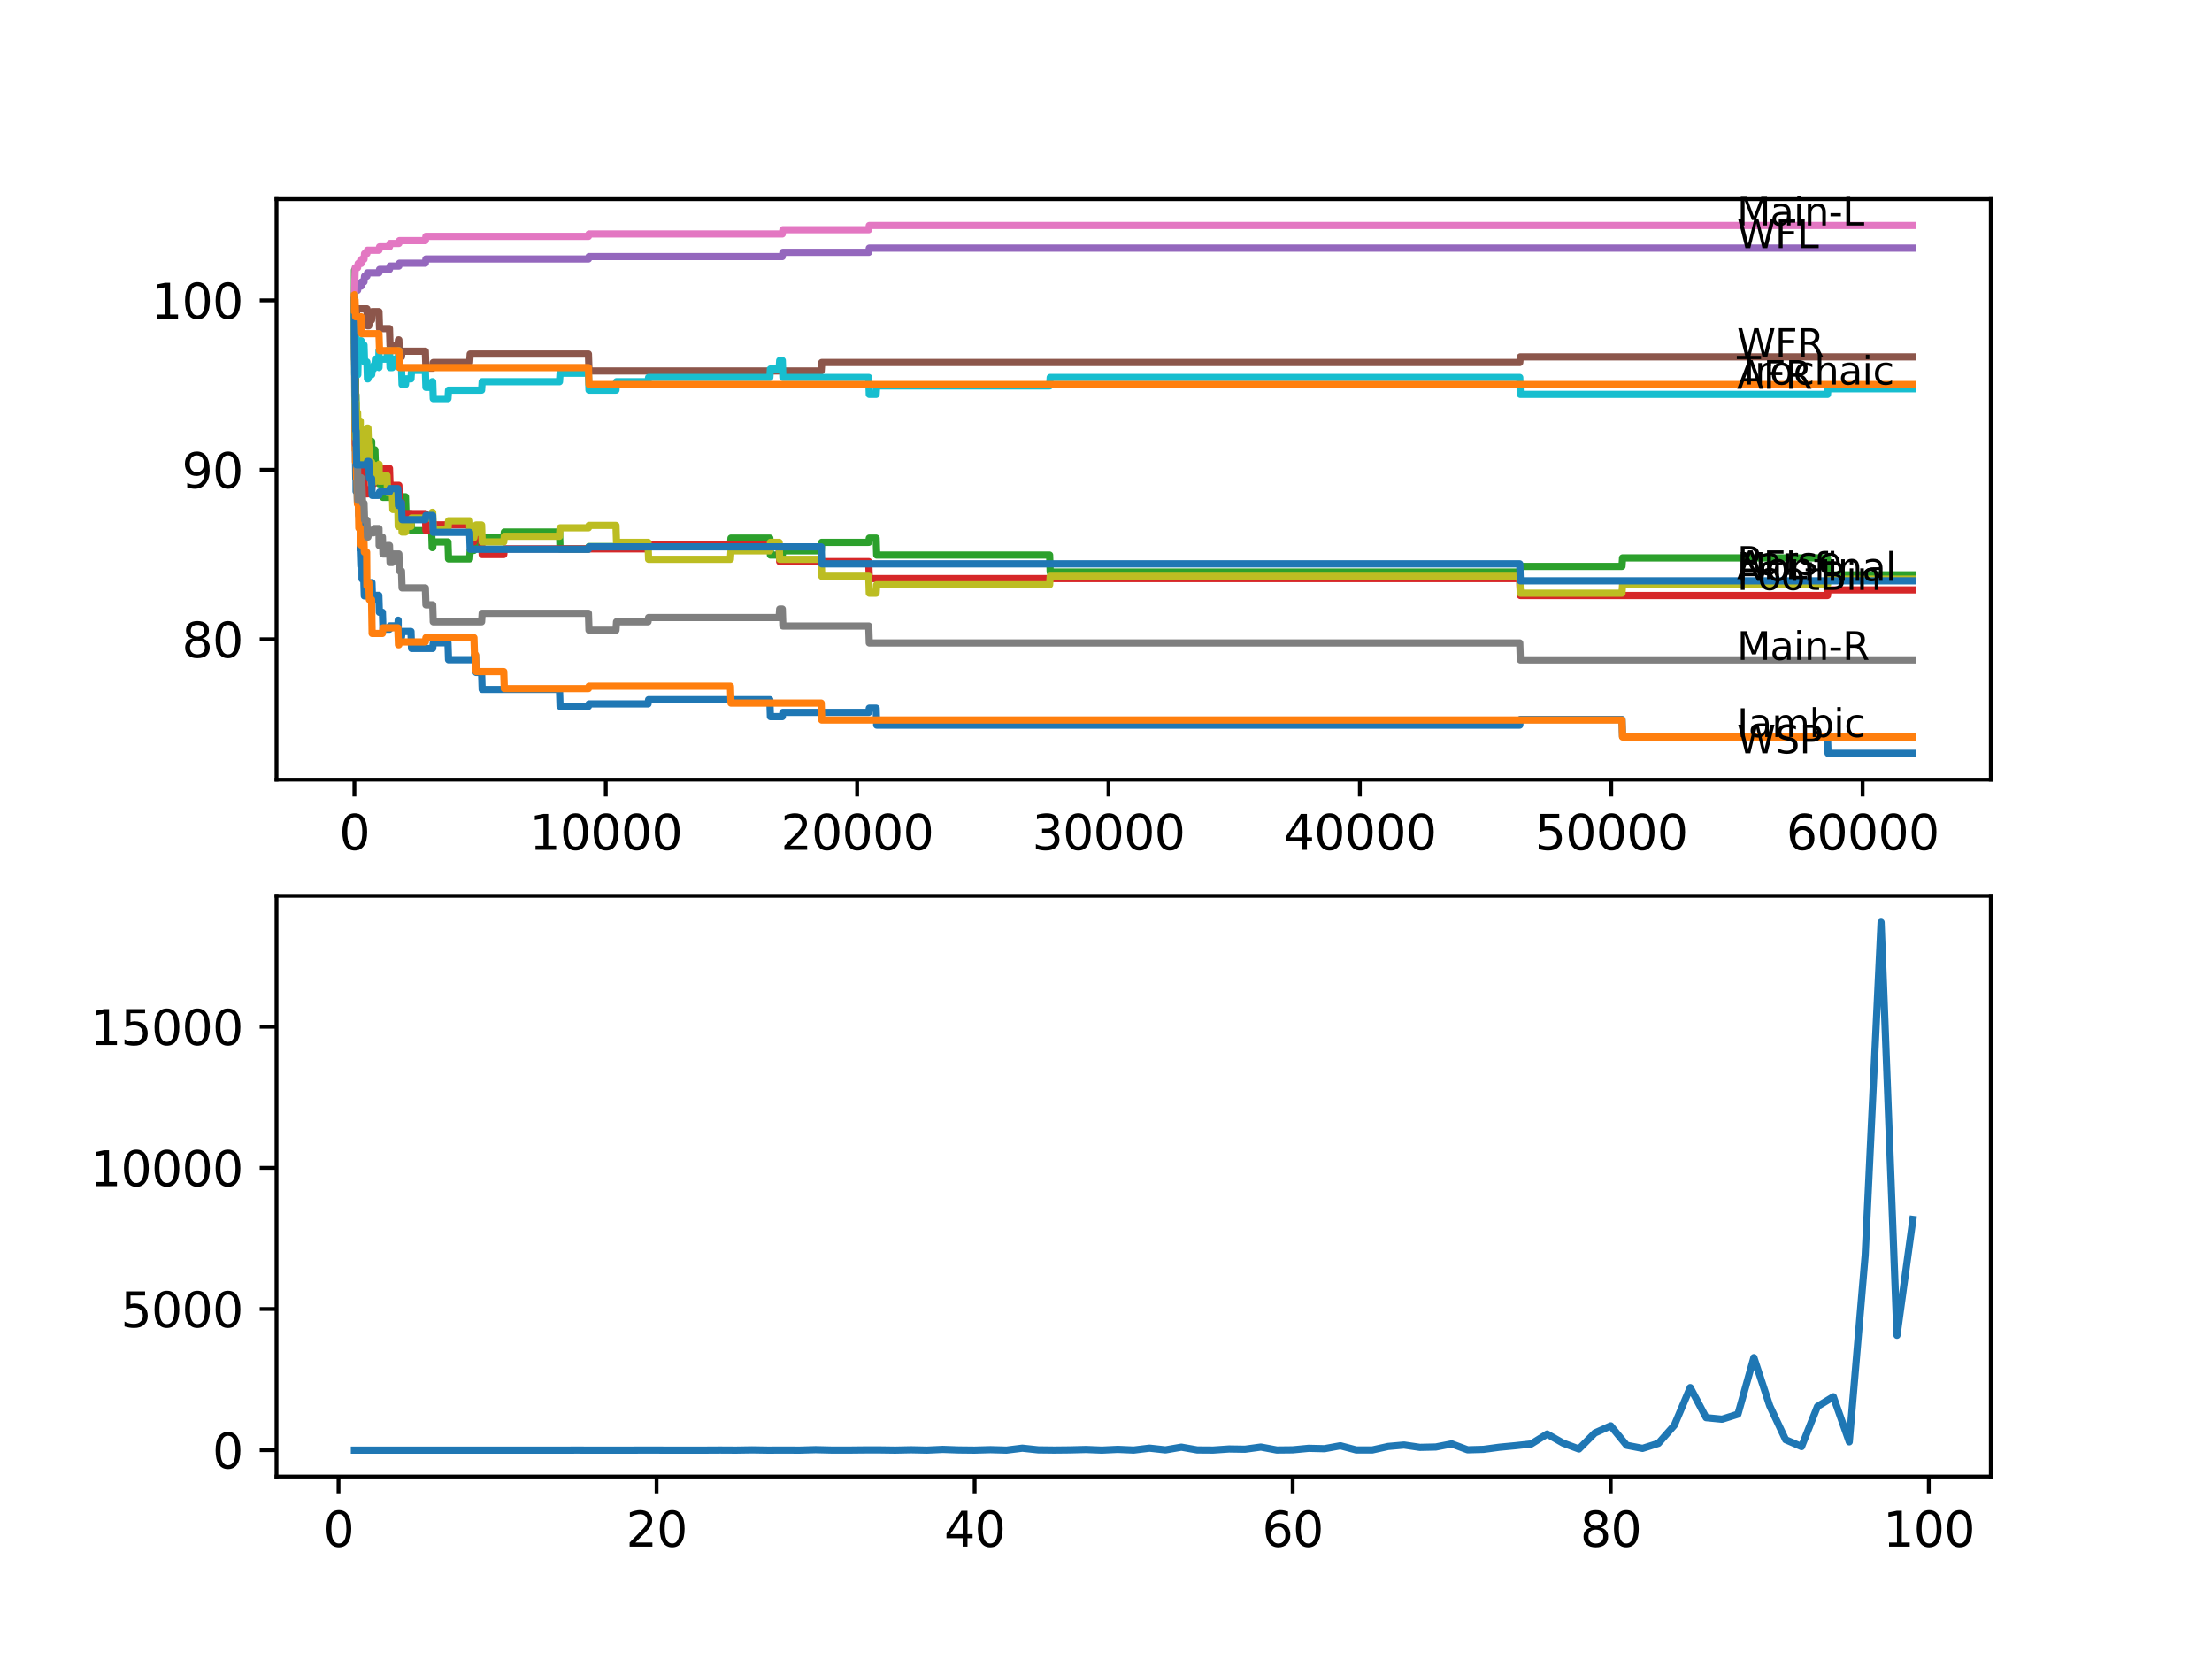 <?xml version="1.0" encoding="utf-8" standalone="no"?>
<!DOCTYPE svg PUBLIC "-//W3C//DTD SVG 1.1//EN"
  "http://www.w3.org/Graphics/SVG/1.1/DTD/svg11.dtd">
<svg xmlns:xlink="http://www.w3.org/1999/xlink" width="460.8pt" height="345.6pt" viewBox="0 0 460.8 345.6" xmlns="http://www.w3.org/2000/svg" version="1.1">
 <defs>
  <style type="text/css">*{stroke-linejoin: round; stroke-linecap: butt}</style>
 </defs>
 <g id="figure_1">
  <g id="patch_1">
   <path d="M 0 345.6 
L 460.8 345.6 
L 460.8 0 
L 0 0 
z
" style="fill: #ffffff"/>
  </g>
  <g id="axes_1">
   <g id="patch_2">
    <path d="M 57.6 162.432 
L 414.72 162.432 
L 414.72 41.472 
L 57.6 41.472 
z
" style="fill: #ffffff"/>
   </g>
   <g id="matplotlib.axis_1">
    <g id="xtick_1">
     <g id="line2d_1">
      <defs>
       <path id="m45a66405ca" d="M 0 0 
L 0 3.5 
" style="stroke: #000000; stroke-width: 0.8"/>
      </defs>
      <g>
       <use xlink:href="#m45a66405ca" x="73.827" y="162.432" style="stroke: #000000; stroke-width: 0.8"/>
      </g>
     </g>
     <g id="text_1">
      <!-- 0 -->
      <g transform="translate(70.646 177.03)scale(0.1 -0.1)">
       <defs>
        <path id="DejaVuSans-30" d="M 2034 4250 
Q 1547 4250 1301 3770 
Q 1056 3291 1056 2328 
Q 1056 1369 1301 889 
Q 1547 409 2034 409 
Q 2525 409 2770 889 
Q 3016 1369 3016 2328 
Q 3016 3291 2770 3770 
Q 2525 4250 2034 4250 
z
M 2034 4750 
Q 2819 4750 3233 4129 
Q 3647 3509 3647 2328 
Q 3647 1150 3233 529 
Q 2819 -91 2034 -91 
Q 1250 -91 836 529 
Q 422 1150 422 2328 
Q 422 3509 836 4129 
Q 1250 4750 2034 4750 
z
" transform="scale(0.016)"/>
       </defs>
       <use xlink:href="#DejaVuSans-30"/>
      </g>
     </g>
    </g>
    <g id="xtick_2">
     <g id="line2d_2">
      <g>
       <use xlink:href="#m45a66405ca" x="126.192" y="162.432" style="stroke: #000000; stroke-width: 0.8"/>
      </g>
     </g>
     <g id="text_2">
      <!-- 10000 -->
      <g transform="translate(110.286 177.03)scale(0.1 -0.1)">
       <defs>
        <path id="DejaVuSans-31" d="M 794 531 
L 1825 531 
L 1825 4091 
L 703 3866 
L 703 4441 
L 1819 4666 
L 2450 4666 
L 2450 531 
L 3481 531 
L 3481 0 
L 794 0 
L 794 531 
z
" transform="scale(0.016)"/>
       </defs>
       <use xlink:href="#DejaVuSans-31"/>
       <use xlink:href="#DejaVuSans-30" x="63.623"/>
       <use xlink:href="#DejaVuSans-30" x="127.246"/>
       <use xlink:href="#DejaVuSans-30" x="190.869"/>
       <use xlink:href="#DejaVuSans-30" x="254.492"/>
      </g>
     </g>
    </g>
    <g id="xtick_3">
     <g id="line2d_3">
      <g>
       <use xlink:href="#m45a66405ca" x="178.556" y="162.432" style="stroke: #000000; stroke-width: 0.8"/>
      </g>
     </g>
     <g id="text_3">
      <!-- 20000 -->
      <g transform="translate(162.65 177.03)scale(0.1 -0.1)">
       <defs>
        <path id="DejaVuSans-32" d="M 1228 531 
L 3431 531 
L 3431 0 
L 469 0 
L 469 531 
Q 828 903 1448 1529 
Q 2069 2156 2228 2338 
Q 2531 2678 2651 2914 
Q 2772 3150 2772 3378 
Q 2772 3750 2511 3984 
Q 2250 4219 1831 4219 
Q 1534 4219 1204 4116 
Q 875 4013 500 3803 
L 500 4441 
Q 881 4594 1212 4672 
Q 1544 4750 1819 4750 
Q 2544 4750 2975 4387 
Q 3406 4025 3406 3419 
Q 3406 3131 3298 2873 
Q 3191 2616 2906 2266 
Q 2828 2175 2409 1742 
Q 1991 1309 1228 531 
z
" transform="scale(0.016)"/>
       </defs>
       <use xlink:href="#DejaVuSans-32"/>
       <use xlink:href="#DejaVuSans-30" x="63.623"/>
       <use xlink:href="#DejaVuSans-30" x="127.246"/>
       <use xlink:href="#DejaVuSans-30" x="190.869"/>
       <use xlink:href="#DejaVuSans-30" x="254.492"/>
      </g>
     </g>
    </g>
    <g id="xtick_4">
     <g id="line2d_4">
      <g>
       <use xlink:href="#m45a66405ca" x="230.921" y="162.432" style="stroke: #000000; stroke-width: 0.8"/>
      </g>
     </g>
     <g id="text_4">
      <!-- 30000 -->
      <g transform="translate(215.015 177.03)scale(0.1 -0.1)">
       <defs>
        <path id="DejaVuSans-33" d="M 2597 2516 
Q 3050 2419 3304 2112 
Q 3559 1806 3559 1356 
Q 3559 666 3084 287 
Q 2609 -91 1734 -91 
Q 1441 -91 1130 -33 
Q 819 25 488 141 
L 488 750 
Q 750 597 1062 519 
Q 1375 441 1716 441 
Q 2309 441 2620 675 
Q 2931 909 2931 1356 
Q 2931 1769 2642 2001 
Q 2353 2234 1838 2234 
L 1294 2234 
L 1294 2753 
L 1863 2753 
Q 2328 2753 2575 2939 
Q 2822 3125 2822 3475 
Q 2822 3834 2567 4026 
Q 2313 4219 1838 4219 
Q 1578 4219 1281 4162 
Q 984 4106 628 3988 
L 628 4550 
Q 988 4650 1302 4700 
Q 1616 4750 1894 4750 
Q 2613 4750 3031 4423 
Q 3450 4097 3450 3541 
Q 3450 3153 3228 2886 
Q 3006 2619 2597 2516 
z
" transform="scale(0.016)"/>
       </defs>
       <use xlink:href="#DejaVuSans-33"/>
       <use xlink:href="#DejaVuSans-30" x="63.623"/>
       <use xlink:href="#DejaVuSans-30" x="127.246"/>
       <use xlink:href="#DejaVuSans-30" x="190.869"/>
       <use xlink:href="#DejaVuSans-30" x="254.492"/>
      </g>
     </g>
    </g>
    <g id="xtick_5">
     <g id="line2d_5">
      <g>
       <use xlink:href="#m45a66405ca" x="283.285" y="162.432" style="stroke: #000000; stroke-width: 0.8"/>
      </g>
     </g>
     <g id="text_5">
      <!-- 40000 -->
      <g transform="translate(267.379 177.03)scale(0.1 -0.1)">
       <defs>
        <path id="DejaVuSans-34" d="M 2419 4116 
L 825 1625 
L 2419 1625 
L 2419 4116 
z
M 2253 4666 
L 3047 4666 
L 3047 1625 
L 3713 1625 
L 3713 1100 
L 3047 1100 
L 3047 0 
L 2419 0 
L 2419 1100 
L 313 1100 
L 313 1709 
L 2253 4666 
z
" transform="scale(0.016)"/>
       </defs>
       <use xlink:href="#DejaVuSans-34"/>
       <use xlink:href="#DejaVuSans-30" x="63.623"/>
       <use xlink:href="#DejaVuSans-30" x="127.246"/>
       <use xlink:href="#DejaVuSans-30" x="190.869"/>
       <use xlink:href="#DejaVuSans-30" x="254.492"/>
      </g>
     </g>
    </g>
    <g id="xtick_6">
     <g id="line2d_6">
      <g>
       <use xlink:href="#m45a66405ca" x="335.65" y="162.432" style="stroke: #000000; stroke-width: 0.8"/>
      </g>
     </g>
     <g id="text_6">
      <!-- 50000 -->
      <g transform="translate(319.744 177.03)scale(0.1 -0.1)">
       <defs>
        <path id="DejaVuSans-35" d="M 691 4666 
L 3169 4666 
L 3169 4134 
L 1269 4134 
L 1269 2991 
Q 1406 3038 1543 3061 
Q 1681 3084 1819 3084 
Q 2600 3084 3056 2656 
Q 3513 2228 3513 1497 
Q 3513 744 3044 326 
Q 2575 -91 1722 -91 
Q 1428 -91 1123 -41 
Q 819 9 494 109 
L 494 744 
Q 775 591 1075 516 
Q 1375 441 1709 441 
Q 2250 441 2565 725 
Q 2881 1009 2881 1497 
Q 2881 1984 2565 2268 
Q 2250 2553 1709 2553 
Q 1456 2553 1204 2497 
Q 953 2441 691 2322 
L 691 4666 
z
" transform="scale(0.016)"/>
       </defs>
       <use xlink:href="#DejaVuSans-35"/>
       <use xlink:href="#DejaVuSans-30" x="63.623"/>
       <use xlink:href="#DejaVuSans-30" x="127.246"/>
       <use xlink:href="#DejaVuSans-30" x="190.869"/>
       <use xlink:href="#DejaVuSans-30" x="254.492"/>
      </g>
     </g>
    </g>
    <g id="xtick_7">
     <g id="line2d_7">
      <g>
       <use xlink:href="#m45a66405ca" x="388.014" y="162.432" style="stroke: #000000; stroke-width: 0.8"/>
      </g>
     </g>
     <g id="text_7">
      <!-- 60000 -->
      <g transform="translate(372.108 177.03)scale(0.1 -0.1)">
       <defs>
        <path id="DejaVuSans-36" d="M 2113 2584 
Q 1688 2584 1439 2293 
Q 1191 2003 1191 1497 
Q 1191 994 1439 701 
Q 1688 409 2113 409 
Q 2538 409 2786 701 
Q 3034 994 3034 1497 
Q 3034 2003 2786 2293 
Q 2538 2584 2113 2584 
z
M 3366 4563 
L 3366 3988 
Q 3128 4100 2886 4159 
Q 2644 4219 2406 4219 
Q 1781 4219 1451 3797 
Q 1122 3375 1075 2522 
Q 1259 2794 1537 2939 
Q 1816 3084 2150 3084 
Q 2853 3084 3261 2657 
Q 3669 2231 3669 1497 
Q 3669 778 3244 343 
Q 2819 -91 2113 -91 
Q 1303 -91 875 529 
Q 447 1150 447 2328 
Q 447 3434 972 4092 
Q 1497 4750 2381 4750 
Q 2619 4750 2861 4703 
Q 3103 4656 3366 4563 
z
" transform="scale(0.016)"/>
       </defs>
       <use xlink:href="#DejaVuSans-36"/>
       <use xlink:href="#DejaVuSans-30" x="63.623"/>
       <use xlink:href="#DejaVuSans-30" x="127.246"/>
       <use xlink:href="#DejaVuSans-30" x="190.869"/>
       <use xlink:href="#DejaVuSans-30" x="254.492"/>
      </g>
     </g>
    </g>
   </g>
   <g id="matplotlib.axis_2">
    <g id="ytick_1">
     <g id="line2d_8">
      <defs>
       <path id="mc0c81d1b7e" d="M 0 0 
L -3.5 0 
" style="stroke: #000000; stroke-width: 0.8"/>
      </defs>
      <g>
       <use xlink:href="#mc0c81d1b7e" x="57.6" y="133.173" style="stroke: #000000; stroke-width: 0.8"/>
      </g>
     </g>
     <g id="text_8">
      <!-- 80 -->
      <g transform="translate(37.875 136.972)scale(0.1 -0.1)">
       <defs>
        <path id="DejaVuSans-38" d="M 2034 2216 
Q 1584 2216 1326 1975 
Q 1069 1734 1069 1313 
Q 1069 891 1326 650 
Q 1584 409 2034 409 
Q 2484 409 2743 651 
Q 3003 894 3003 1313 
Q 3003 1734 2745 1975 
Q 2488 2216 2034 2216 
z
M 1403 2484 
Q 997 2584 770 2862 
Q 544 3141 544 3541 
Q 544 4100 942 4425 
Q 1341 4750 2034 4750 
Q 2731 4750 3128 4425 
Q 3525 4100 3525 3541 
Q 3525 3141 3298 2862 
Q 3072 2584 2669 2484 
Q 3125 2378 3379 2068 
Q 3634 1759 3634 1313 
Q 3634 634 3220 271 
Q 2806 -91 2034 -91 
Q 1263 -91 848 271 
Q 434 634 434 1313 
Q 434 1759 690 2068 
Q 947 2378 1403 2484 
z
M 1172 3481 
Q 1172 3119 1398 2916 
Q 1625 2713 2034 2713 
Q 2441 2713 2670 2916 
Q 2900 3119 2900 3481 
Q 2900 3844 2670 4047 
Q 2441 4250 2034 4250 
Q 1625 4250 1398 4047 
Q 1172 3844 1172 3481 
z
" transform="scale(0.016)"/>
       </defs>
       <use xlink:href="#DejaVuSans-38"/>
       <use xlink:href="#DejaVuSans-30" x="63.623"/>
      </g>
     </g>
    </g>
    <g id="ytick_2">
     <g id="line2d_9">
      <g>
       <use xlink:href="#mc0c81d1b7e" x="57.6" y="97.871" style="stroke: #000000; stroke-width: 0.8"/>
      </g>
     </g>
     <g id="text_9">
      <!-- 90 -->
      <g transform="translate(37.875 101.671)scale(0.1 -0.1)">
       <defs>
        <path id="DejaVuSans-39" d="M 703 97 
L 703 672 
Q 941 559 1184 500 
Q 1428 441 1663 441 
Q 2288 441 2617 861 
Q 2947 1281 2994 2138 
Q 2813 1869 2534 1725 
Q 2256 1581 1919 1581 
Q 1219 1581 811 2004 
Q 403 2428 403 3163 
Q 403 3881 828 4315 
Q 1253 4750 1959 4750 
Q 2769 4750 3195 4129 
Q 3622 3509 3622 2328 
Q 3622 1225 3098 567 
Q 2575 -91 1691 -91 
Q 1453 -91 1209 -44 
Q 966 3 703 97 
z
M 1959 2075 
Q 2384 2075 2632 2365 
Q 2881 2656 2881 3163 
Q 2881 3666 2632 3958 
Q 2384 4250 1959 4250 
Q 1534 4250 1286 3958 
Q 1038 3666 1038 3163 
Q 1038 2656 1286 2365 
Q 1534 2075 1959 2075 
z
" transform="scale(0.016)"/>
       </defs>
       <use xlink:href="#DejaVuSans-39"/>
       <use xlink:href="#DejaVuSans-30" x="63.623"/>
      </g>
     </g>
    </g>
    <g id="ytick_3">
     <g id="line2d_10">
      <g>
       <use xlink:href="#mc0c81d1b7e" x="57.6" y="62.57" style="stroke: #000000; stroke-width: 0.8"/>
      </g>
     </g>
     <g id="text_10">
      <!-- 100 -->
      <g transform="translate(31.512 66.369)scale(0.1 -0.1)">
       <use xlink:href="#DejaVuSans-31"/>
       <use xlink:href="#DejaVuSans-30" x="63.623"/>
       <use xlink:href="#DejaVuSans-30" x="127.246"/>
      </g>
     </g>
    </g>
   </g>
   <g id="line2d_11">
    <path d="M 73.833 62.57 
L 73.958 90.811 
L 73.985 90.307 
L 73.99 90.307 
L 74.11 99.72 
L 74.157 99.72 
L 74.173 98.838 
L 74.178 102.368 
L 74.257 101.191 
L 74.351 101.191 
L 74.466 104.721 
L 74.493 104.721 
L 74.608 103.839 
L 74.623 103.839 
L 74.739 107.369 
L 74.995 107.369 
L 75.116 114.429 
L 75.236 114.429 
L 75.351 117.959 
L 75.388 117.959 
L 75.404 117.077 
L 75.409 120.607 
L 75.482 120.607 
L 75.775 120.607 
L 75.891 124.137 
L 76.43 124.137 
L 76.545 123.431 
L 76.65 123.431 
L 76.765 122.549 
L 76.823 122.549 
L 76.938 121.372 
L 77.483 121.372 
L 77.598 124.902 
L 77.823 124.902 
L 77.938 124.02 
L 78.912 124.02 
L 79.027 127.55 
L 79.661 127.55 
L 79.776 131.08 
L 81.132 131.08 
L 81.248 130.374 
L 82.881 130.374 
L 82.944 129.197 
L 82.949 132.727 
L 82.981 132.727 
L 83.635 132.727 
L 83.751 131.55 
L 85.615 131.55 
L 85.73 135.081 
L 90.134 135.081 
L 90.249 133.904 
L 93.318 133.904 
L 93.433 137.434 
L 98.727 137.434 
L 98.842 136.552 
L 99.057 136.552 
L 99.172 140.082 
L 100.324 140.082 
L 100.439 143.612 
L 116.552 143.612 
L 116.667 147.142 
L 122.579 147.142 
L 122.694 146.638 
L 134.994 146.638 
L 135.11 145.755 
L 160.37 145.755 
L 160.485 149.285 
L 162.968 149.285 
L 163.083 148.403 
L 180.97 148.403 
L 181.086 147.52 
L 182.515 147.52 
L 182.63 151.05 
L 316.589 151.05 
L 316.704 149.874 
L 337.891 149.874 
L 338.006 153.404 
L 380.699 153.404 
L 380.814 156.934 
L 398.487 156.934 
L 398.487 156.934 
" clip-path="url(#pae1f4969d4)" style="fill: none; stroke: #1f77b4; stroke-width: 1.5; stroke-linecap: square"/>
   </g>
   <g id="line2d_12">
    <path d="M 73.833 66.1 
L 73.985 93.837 
L 73.99 93.837 
L 74.047 92.66 
L 74.053 96.19 
L 74.089 96.19 
L 74.225 96.19 
L 74.278 99.72 
L 74.335 97.955 
L 74.346 97.955 
L 74.466 105.016 
L 74.493 105.016 
L 74.613 102.956 
L 74.623 102.956 
L 74.744 110.017 
L 75.11 110.017 
L 75.226 113.547 
L 75.236 113.547 
L 75.351 112.664 
L 75.404 112.664 
L 75.519 111.488 
L 75.775 111.488 
L 75.891 115.018 
L 76.378 115.018 
L 76.43 122.078 
L 76.498 121.372 
L 76.823 121.372 
L 76.938 124.902 
L 77.399 124.902 
L 77.519 131.962 
L 79.661 131.962 
L 79.776 130.786 
L 82.881 130.786 
L 82.997 134.316 
L 83.091 134.316 
L 83.206 133.727 
L 88.605 133.727 
L 88.72 132.845 
L 98.727 132.845 
L 98.842 136.375 
L 99.057 136.375 
L 99.172 139.905 
L 104.942 139.905 
L 105.058 143.435 
L 122.579 143.435 
L 122.694 142.931 
L 152.16 142.931 
L 152.275 146.461 
L 171.068 146.461 
L 171.184 149.991 
L 337.891 149.991 
L 338.006 153.521 
L 398.487 153.521 
L 398.487 153.521 
" clip-path="url(#pae1f4969d4)" style="fill: none; stroke: #ff7f0e; stroke-width: 1.5; stroke-linecap: square"/>
   </g>
   <g id="line2d_13">
    <path d="M 73.833 61.687 
L 73.848 56.275 
L 73.89 71.572 
L 73.911 68.042 
L 73.917 68.042 
L 73.953 80.397 
L 74.042 78.128 
L 74.063 75.186 
L 74.074 82.246 
L 74.131 82.246 
L 74.157 82.246 
L 74.278 90.483 
L 74.346 90.483 
L 74.351 89.307 
L 74.356 92.837 
L 74.445 92.837 
L 74.529 92.837 
L 74.623 96.367 
L 74.639 93.425 
L 74.995 93.425 
L 75.11 96.955 
L 75.226 95.19 
L 75.236 95.19 
L 75.351 94.308 
L 75.388 94.308 
L 75.508 101.368 
L 75.775 101.368 
L 75.891 98.426 
L 76.378 98.426 
L 76.498 94.896 
L 76.823 94.896 
L 76.938 93.719 
L 77.399 93.719 
L 77.425 91.954 
L 77.43 95.484 
L 77.509 93.719 
L 78.095 93.719 
L 78.21 97.249 
L 78.912 97.249 
L 78.944 100.779 
L 79.027 100.073 
L 79.661 100.073 
L 79.776 103.604 
L 81.132 103.604 
L 81.248 102.898 
L 82.881 102.898 
L 82.944 101.721 
L 82.949 105.251 
L 82.981 105.251 
L 83.091 105.251 
L 83.206 104.663 
L 83.635 104.663 
L 83.751 103.486 
L 84.463 103.486 
L 84.578 107.016 
L 85.615 107.016 
L 85.73 110.546 
L 89.919 110.546 
L 90.034 114.076 
L 90.134 114.076 
L 90.249 112.9 
L 93.318 112.9 
L 93.433 116.43 
L 97.826 116.43 
L 97.941 114.665 
L 98.727 114.665 
L 98.842 113.782 
L 99.057 113.782 
L 99.172 112.017 
L 104.942 112.017 
L 105.058 110.84 
L 116.552 110.84 
L 116.667 114.371 
L 122.579 114.371 
L 122.694 113.866 
L 152.16 113.866 
L 152.275 112.101 
L 160.37 112.101 
L 160.485 115.631 
L 162.968 115.631 
L 163.083 114.749 
L 171.068 114.749 
L 171.184 112.984 
L 180.97 112.984 
L 181.086 112.101 
L 182.515 112.101 
L 182.63 115.631 
L 218.657 115.631 
L 218.772 119.161 
L 316.589 119.161 
L 316.704 117.985 
L 337.891 117.985 
L 338.006 116.22 
L 380.699 116.22 
L 380.814 119.75 
L 398.487 119.75 
L 398.487 119.75 
" clip-path="url(#pae1f4969d4)" style="fill: none; stroke: #2ca02c; stroke-width: 1.5; stroke-linecap: square"/>
   </g>
   <g id="line2d_14">
    <path d="M 73.833 66.1 
L 73.838 66.1 
L 73.969 81.986 
L 73.985 81.986 
L 74.068 92.576 
L 74.105 91.399 
L 74.157 91.399 
L 74.278 88.458 
L 74.346 91.988 
L 74.388 90.811 
L 74.493 90.811 
L 74.608 94.341 
L 74.629 94.341 
L 74.744 93.164 
L 74.995 93.164 
L 75.063 90.811 
L 75.069 94.341 
L 75.1 94.341 
L 75.236 94.341 
L 75.357 101.401 
L 75.388 101.401 
L 75.508 99.342 
L 75.823 99.342 
L 75.938 102.872 
L 76.65 102.872 
L 76.765 101.99 
L 77.425 101.99 
L 77.54 100.813 
L 77.823 100.813 
L 77.938 99.931 
L 78.095 99.931 
L 78.21 98.754 
L 79.661 98.754 
L 79.776 97.577 
L 81.132 97.577 
L 81.248 101.107 
L 83.091 101.107 
L 83.206 104.637 
L 83.635 104.637 
L 83.751 108.168 
L 84.463 108.168 
L 84.578 106.991 
L 88.605 106.991 
L 88.72 110.521 
L 89.919 110.521 
L 90.034 109.344 
L 97.826 109.344 
L 97.941 112.874 
L 98.727 112.874 
L 98.842 111.992 
L 100.324 111.992 
L 100.439 115.522 
L 104.942 115.522 
L 105.058 114.345 
L 134.994 114.345 
L 135.11 113.463 
L 162.303 113.463 
L 162.418 116.993 
L 180.97 116.993 
L 181.086 120.523 
L 316.589 120.523 
L 316.704 124.053 
L 380.699 124.053 
L 380.814 122.876 
L 398.487 122.876 
L 398.487 122.876 
" clip-path="url(#pae1f4969d4)" style="fill: none; stroke: #d62728; stroke-width: 1.5; stroke-linecap: square"/>
   </g>
   <g id="line2d_15">
    <path d="M 73.833 61.687 
L 73.838 61.687 
L 73.953 60.981 
L 73.958 60.981 
L 74.074 60.477 
L 74.493 60.477 
L 74.608 59.595 
L 75.236 59.595 
L 75.351 58.712 
L 75.823 58.712 
L 75.938 57.535 
L 76.43 57.535 
L 76.545 56.829 
L 78.944 56.829 
L 79.059 56.123 
L 81.132 56.123 
L 81.248 55.417 
L 83.091 55.417 
L 83.206 54.829 
L 88.605 54.829 
L 88.72 53.946 
L 122.579 53.946 
L 122.694 53.442 
L 162.968 53.442 
L 163.083 52.56 
L 180.97 52.56 
L 181.086 51.677 
L 398.487 51.677 
L 398.487 51.677 
" clip-path="url(#pae1f4969d4)" style="fill: none; stroke: #9467bd; stroke-width: 1.5; stroke-linecap: square"/>
   </g>
   <g id="line2d_16">
    <path d="M 73.833 62.57 
L 73.838 61.393 
L 73.885 74.925 
L 73.89 74.925 
L 74.026 68.454 
L 74.042 68.454 
L 74.157 67.277 
L 74.184 67.277 
L 74.304 64.335 
L 76.43 64.335 
L 76.545 67.865 
L 76.823 67.865 
L 76.938 66.688 
L 77.399 66.688 
L 77.514 64.923 
L 78.944 64.923 
L 79.059 68.454 
L 81.132 68.454 
L 81.248 71.984 
L 82.881 71.984 
L 82.997 70.807 
L 83.091 70.807 
L 83.206 74.337 
L 83.635 74.337 
L 83.751 73.16 
L 88.605 73.16 
L 88.72 76.691 
L 90.134 76.691 
L 90.249 75.514 
L 97.826 75.514 
L 97.941 73.749 
L 122.579 73.749 
L 122.694 77.279 
L 171.068 77.279 
L 171.184 75.514 
L 316.589 75.514 
L 316.704 74.337 
L 398.487 74.337 
L 398.487 74.337 
" clip-path="url(#pae1f4969d4)" style="fill: none; stroke: #8c564b; stroke-width: 1.5; stroke-linecap: square"/>
   </g>
   <g id="line2d_17">
    <path d="M 73.833 61.687 
L 73.838 61.687 
L 73.99 55.77 
L 74.493 55.77 
L 74.608 54.888 
L 75.236 54.888 
L 75.351 54.005 
L 75.823 54.005 
L 75.938 52.829 
L 76.43 52.829 
L 76.545 52.122 
L 78.944 52.122 
L 79.059 51.416 
L 81.132 51.416 
L 81.248 50.71 
L 83.091 50.71 
L 83.206 50.122 
L 88.605 50.122 
L 88.72 49.24 
L 122.579 49.24 
L 122.694 48.735 
L 162.968 48.735 
L 163.083 47.853 
L 180.97 47.853 
L 181.086 46.97 
L 398.487 46.97 
L 398.487 46.97 
" clip-path="url(#pae1f4969d4)" style="fill: none; stroke: #e377c2; stroke-width: 1.5; stroke-linecap: square"/>
   </g>
   <g id="line2d_18">
    <path d="M 73.833 66.1 
L 73.838 66.1 
L 73.974 83.927 
L 73.99 83.927 
L 74.11 90.988 
L 74.184 90.988 
L 74.299 97.165 
L 74.493 97.165 
L 74.534 104.226 
L 74.608 102.461 
L 75.048 102.461 
L 75.168 99.519 
L 75.236 99.519 
L 75.241 103.049 
L 75.346 101.284 
L 75.404 101.284 
L 75.519 104.814 
L 75.823 104.814 
L 75.938 108.344 
L 76.43 108.344 
L 76.545 111.874 
L 76.65 111.874 
L 76.765 110.992 
L 77.823 110.992 
L 77.938 110.109 
L 78.944 110.109 
L 78.975 113.639 
L 79.053 111.874 
L 79.661 111.874 
L 79.776 115.404 
L 80.614 115.404 
L 80.729 113.639 
L 81.132 113.639 
L 81.248 117.169 
L 81.719 117.169 
L 81.834 115.404 
L 83.091 115.404 
L 83.206 118.934 
L 83.635 118.934 
L 83.751 122.465 
L 88.605 122.465 
L 88.72 125.995 
L 90.134 125.995 
L 90.249 129.525 
L 100.324 129.525 
L 100.439 127.76 
L 122.579 127.76 
L 122.694 131.29 
L 128.318 131.29 
L 128.433 129.525 
L 134.994 129.525 
L 135.11 128.642 
L 162.303 128.642 
L 162.418 126.877 
L 162.968 126.877 
L 163.083 130.407 
L 180.97 130.407 
L 181.086 133.938 
L 316.589 133.938 
L 316.704 137.468 
L 398.487 137.468 
L 398.487 137.468 
" clip-path="url(#pae1f4969d4)" style="fill: none; stroke: #7f7f7f; stroke-width: 1.5; stroke-linecap: square"/>
   </g>
   <g id="line2d_19">
    <path d="M 73.833 61.687 
L 73.974 85.365 
L 73.985 85.365 
L 74.047 91.248 
L 74.095 86.541 
L 74.157 86.541 
L 74.184 83.894 
L 74.189 87.424 
L 74.267 86.247 
L 74.273 86.247 
L 74.278 85.365 
L 74.283 88.895 
L 74.383 85.953 
L 74.493 85.953 
L 74.608 91.836 
L 74.623 91.836 
L 74.739 88.895 
L 74.995 88.895 
L 75.048 87.718 
L 75.069 94.778 
L 75.079 94.778 
L 75.11 94.778 
L 75.226 93.013 
L 75.241 93.013 
L 75.357 96.543 
L 75.388 96.543 
L 75.508 94.484 
L 75.775 94.484 
L 75.891 92.719 
L 76.378 92.719 
L 76.498 89.189 
L 76.65 89.189 
L 76.765 92.719 
L 76.823 92.719 
L 76.938 96.249 
L 77.399 96.249 
L 77.425 99.779 
L 77.509 96.838 
L 77.823 96.838 
L 77.938 100.368 
L 78.095 100.368 
L 78.21 99.191 
L 78.912 99.191 
L 78.975 96.72 
L 78.98 100.25 
L 79.017 100.25 
L 79.661 100.25 
L 79.776 99.073 
L 80.614 99.073 
L 80.729 102.603 
L 81.719 102.603 
L 81.834 106.134 
L 82.881 106.134 
L 82.944 109.664 
L 82.991 107.899 
L 83.091 107.899 
L 83.206 107.31 
L 83.635 107.31 
L 83.751 110.84 
L 84.463 110.84 
L 84.578 109.664 
L 85.615 109.664 
L 85.73 107.899 
L 89.919 107.899 
L 90.034 106.722 
L 90.134 106.722 
L 90.249 110.252 
L 93.318 110.252 
L 93.433 108.487 
L 97.826 108.487 
L 97.941 112.017 
L 98.727 112.017 
L 98.842 111.135 
L 99.057 111.135 
L 99.172 109.369 
L 100.324 109.369 
L 100.439 112.9 
L 104.942 112.9 
L 105.058 111.723 
L 116.552 111.723 
L 116.667 109.958 
L 122.579 109.958 
L 122.694 109.454 
L 128.318 109.454 
L 128.433 112.984 
L 134.994 112.984 
L 135.11 116.514 
L 152.16 116.514 
L 152.275 114.749 
L 160.37 114.749 
L 160.485 112.984 
L 162.303 112.984 
L 162.418 116.514 
L 171.068 116.514 
L 171.184 120.044 
L 180.97 120.044 
L 181.086 123.574 
L 182.515 123.574 
L 182.63 121.809 
L 218.657 121.809 
L 218.772 120.044 
L 316.589 120.044 
L 316.704 123.574 
L 337.891 123.574 
L 338.006 121.809 
L 380.699 121.809 
L 380.814 120.632 
L 398.487 120.632 
L 398.487 120.632 
" clip-path="url(#pae1f4969d4)" style="fill: none; stroke: #bcbd22; stroke-width: 1.5; stroke-linecap: square"/>
   </g>
   <g id="line2d_20">
    <path d="M 73.833 66.1 
L 73.838 66.1 
L 73.901 78.044 
L 73.953 69.807 
L 73.958 69.807 
L 74.063 75.69 
L 74.074 72.749 
L 74.157 72.749 
L 74.184 70.101 
L 74.189 73.631 
L 74.262 73.631 
L 74.273 73.631 
L 74.278 72.749 
L 74.283 76.279 
L 74.377 74.514 
L 74.493 74.514 
L 74.529 78.044 
L 74.602 75.102 
L 74.995 75.102 
L 75.121 70.983 
L 75.236 70.983 
L 75.241 74.514 
L 75.346 72.749 
L 75.388 72.749 
L 75.503 71.866 
L 75.823 71.866 
L 75.938 75.396 
L 76.43 75.396 
L 76.545 78.926 
L 76.65 78.926 
L 76.765 78.044 
L 77.425 78.044 
L 77.54 76.867 
L 77.823 76.867 
L 77.938 75.985 
L 78.095 75.985 
L 78.21 74.808 
L 78.912 74.808 
L 78.944 73.043 
L 78.949 76.573 
L 79.022 74.808 
L 80.614 74.808 
L 80.729 73.043 
L 81.132 73.043 
L 81.248 76.573 
L 81.719 76.573 
L 81.834 74.808 
L 82.944 74.808 
L 83.059 73.043 
L 83.091 73.043 
L 83.206 76.573 
L 83.635 76.573 
L 83.751 80.103 
L 84.463 80.103 
L 84.578 78.926 
L 85.615 78.926 
L 85.73 77.161 
L 88.605 77.161 
L 88.72 80.691 
L 89.919 80.691 
L 90.034 79.515 
L 90.134 79.515 
L 90.249 83.045 
L 93.318 83.045 
L 93.433 81.28 
L 100.324 81.28 
L 100.439 79.515 
L 116.552 79.515 
L 116.667 77.75 
L 122.579 77.75 
L 122.694 81.28 
L 128.318 81.28 
L 128.433 79.515 
L 134.994 79.515 
L 135.11 78.632 
L 160.37 78.632 
L 160.485 76.867 
L 162.303 76.867 
L 162.418 75.102 
L 162.968 75.102 
L 163.083 78.632 
L 180.97 78.632 
L 181.086 82.162 
L 182.515 82.162 
L 182.63 80.397 
L 218.657 80.397 
L 218.772 78.632 
L 316.589 78.632 
L 316.704 82.162 
L 380.699 82.162 
L 380.814 80.986 
L 398.487 80.986 
L 398.487 80.986 
" clip-path="url(#pae1f4969d4)" style="fill: none; stroke: #17becf; stroke-width: 1.5; stroke-linecap: square"/>
   </g>
   <g id="line2d_21">
    <path d="M 73.833 62.57 
L 73.969 82.717 
L 73.985 82.717 
L 74.105 89.777 
L 74.184 89.777 
L 74.304 96.838 
L 76.43 96.838 
L 76.545 96.131 
L 76.823 96.131 
L 76.938 99.662 
L 77.399 99.662 
L 77.514 103.192 
L 78.944 103.192 
L 79.059 102.486 
L 81.132 102.486 
L 81.248 101.78 
L 82.881 101.78 
L 82.997 105.31 
L 83.091 105.31 
L 83.206 104.721 
L 83.635 104.721 
L 83.751 108.252 
L 88.605 108.252 
L 88.72 107.369 
L 90.134 107.369 
L 90.249 110.899 
L 97.826 110.899 
L 97.941 114.429 
L 122.579 114.429 
L 122.694 113.925 
L 171.068 113.925 
L 171.184 117.455 
L 316.589 117.455 
L 316.704 120.985 
L 398.487 120.985 
L 398.487 120.985 
" clip-path="url(#pae1f4969d4)" style="fill: none; stroke: #1f77b4; stroke-width: 1.5; stroke-linecap: square"/>
   </g>
   <g id="line2d_22">
    <path d="M 73.833 62.57 
L 73.843 61.393 
L 73.848 64.923 
L 73.943 62.452 
L 73.958 62.452 
L 74.074 65.982 
L 75.236 65.982 
L 75.351 69.513 
L 78.944 69.513 
L 79.059 73.043 
L 83.091 73.043 
L 83.206 76.573 
L 122.579 76.573 
L 122.694 80.103 
L 398.487 80.103 
L 398.487 80.103 
" clip-path="url(#pae1f4969d4)" style="fill: none; stroke: #ff7f0e; stroke-width: 1.5; stroke-linecap: square"/>
   </g>
   <g id="patch_3">
    <path d="M 57.6 162.432 
L 57.6 41.472 
" style="fill: none; stroke: #000000; stroke-width: 0.8; stroke-linejoin: miter; stroke-linecap: square"/>
   </g>
   <g id="patch_4">
    <path d="M 414.72 162.432 
L 414.72 41.472 
" style="fill: none; stroke: #000000; stroke-width: 0.8; stroke-linejoin: miter; stroke-linecap: square"/>
   </g>
   <g id="patch_5">
    <path d="M 57.6 162.432 
L 414.72 162.432 
" style="fill: none; stroke: #000000; stroke-width: 0.8; stroke-linejoin: miter; stroke-linecap: square"/>
   </g>
   <g id="patch_6">
    <path d="M 57.6 41.472 
L 414.72 41.472 
" style="fill: none; stroke: #000000; stroke-width: 0.8; stroke-linejoin: miter; stroke-linecap: square"/>
   </g>
   <g id="text_11">
    <!-- WSP -->
    <g transform="translate(361.832 156.934)scale(0.08 -0.08)">
     <defs>
      <path id="DejaVuSans-57" d="M 213 4666 
L 850 4666 
L 1831 722 
L 2809 4666 
L 3519 4666 
L 4500 722 
L 5478 4666 
L 6119 4666 
L 4947 0 
L 4153 0 
L 3169 4050 
L 2175 0 
L 1381 0 
L 213 4666 
z
" transform="scale(0.016)"/>
      <path id="DejaVuSans-53" d="M 3425 4513 
L 3425 3897 
Q 3066 4069 2747 4153 
Q 2428 4238 2131 4238 
Q 1616 4238 1336 4038 
Q 1056 3838 1056 3469 
Q 1056 3159 1242 3001 
Q 1428 2844 1947 2747 
L 2328 2669 
Q 3034 2534 3370 2195 
Q 3706 1856 3706 1288 
Q 3706 609 3251 259 
Q 2797 -91 1919 -91 
Q 1588 -91 1214 -16 
Q 841 59 441 206 
L 441 856 
Q 825 641 1194 531 
Q 1563 422 1919 422 
Q 2459 422 2753 634 
Q 3047 847 3047 1241 
Q 3047 1584 2836 1778 
Q 2625 1972 2144 2069 
L 1759 2144 
Q 1053 2284 737 2584 
Q 422 2884 422 3419 
Q 422 4038 858 4394 
Q 1294 4750 2059 4750 
Q 2388 4750 2728 4690 
Q 3069 4631 3425 4513 
z
" transform="scale(0.016)"/>
      <path id="DejaVuSans-50" d="M 1259 4147 
L 1259 2394 
L 2053 2394 
Q 2494 2394 2734 2622 
Q 2975 2850 2975 3272 
Q 2975 3691 2734 3919 
Q 2494 4147 2053 4147 
L 1259 4147 
z
M 628 4666 
L 2053 4666 
Q 2838 4666 3239 4311 
Q 3641 3956 3641 3272 
Q 3641 2581 3239 2228 
Q 2838 1875 2053 1875 
L 1259 1875 
L 1259 0 
L 628 0 
L 628 4666 
z
" transform="scale(0.016)"/>
     </defs>
     <use xlink:href="#DejaVuSans-57"/>
     <use xlink:href="#DejaVuSans-53" x="98.877"/>
     <use xlink:href="#DejaVuSans-50" x="162.354"/>
    </g>
   </g>
   <g id="text_12">
    <!-- Iambic -->
    <g transform="translate(361.832 153.521)scale(0.08 -0.08)">
     <defs>
      <path id="DejaVuSans-49" d="M 628 4666 
L 1259 4666 
L 1259 0 
L 628 0 
L 628 4666 
z
" transform="scale(0.016)"/>
      <path id="DejaVuSans-61" d="M 2194 1759 
Q 1497 1759 1228 1600 
Q 959 1441 959 1056 
Q 959 750 1161 570 
Q 1363 391 1709 391 
Q 2188 391 2477 730 
Q 2766 1069 2766 1631 
L 2766 1759 
L 2194 1759 
z
M 3341 1997 
L 3341 0 
L 2766 0 
L 2766 531 
Q 2569 213 2275 61 
Q 1981 -91 1556 -91 
Q 1019 -91 701 211 
Q 384 513 384 1019 
Q 384 1609 779 1909 
Q 1175 2209 1959 2209 
L 2766 2209 
L 2766 2266 
Q 2766 2663 2505 2880 
Q 2244 3097 1772 3097 
Q 1472 3097 1187 3025 
Q 903 2953 641 2809 
L 641 3341 
Q 956 3463 1253 3523 
Q 1550 3584 1831 3584 
Q 2591 3584 2966 3190 
Q 3341 2797 3341 1997 
z
" transform="scale(0.016)"/>
      <path id="DejaVuSans-6d" d="M 3328 2828 
Q 3544 3216 3844 3400 
Q 4144 3584 4550 3584 
Q 5097 3584 5394 3201 
Q 5691 2819 5691 2113 
L 5691 0 
L 5113 0 
L 5113 2094 
Q 5113 2597 4934 2840 
Q 4756 3084 4391 3084 
Q 3944 3084 3684 2787 
Q 3425 2491 3425 1978 
L 3425 0 
L 2847 0 
L 2847 2094 
Q 2847 2600 2669 2842 
Q 2491 3084 2119 3084 
Q 1678 3084 1418 2786 
Q 1159 2488 1159 1978 
L 1159 0 
L 581 0 
L 581 3500 
L 1159 3500 
L 1159 2956 
Q 1356 3278 1631 3431 
Q 1906 3584 2284 3584 
Q 2666 3584 2933 3390 
Q 3200 3197 3328 2828 
z
" transform="scale(0.016)"/>
      <path id="DejaVuSans-62" d="M 3116 1747 
Q 3116 2381 2855 2742 
Q 2594 3103 2138 3103 
Q 1681 3103 1420 2742 
Q 1159 2381 1159 1747 
Q 1159 1113 1420 752 
Q 1681 391 2138 391 
Q 2594 391 2855 752 
Q 3116 1113 3116 1747 
z
M 1159 2969 
Q 1341 3281 1617 3432 
Q 1894 3584 2278 3584 
Q 2916 3584 3314 3078 
Q 3713 2572 3713 1747 
Q 3713 922 3314 415 
Q 2916 -91 2278 -91 
Q 1894 -91 1617 61 
Q 1341 213 1159 525 
L 1159 0 
L 581 0 
L 581 4863 
L 1159 4863 
L 1159 2969 
z
" transform="scale(0.016)"/>
      <path id="DejaVuSans-69" d="M 603 3500 
L 1178 3500 
L 1178 0 
L 603 0 
L 603 3500 
z
M 603 4863 
L 1178 4863 
L 1178 4134 
L 603 4134 
L 603 4863 
z
" transform="scale(0.016)"/>
      <path id="DejaVuSans-63" d="M 3122 3366 
L 3122 2828 
Q 2878 2963 2633 3030 
Q 2388 3097 2138 3097 
Q 1578 3097 1268 2742 
Q 959 2388 959 1747 
Q 959 1106 1268 751 
Q 1578 397 2138 397 
Q 2388 397 2633 464 
Q 2878 531 3122 666 
L 3122 134 
Q 2881 22 2623 -34 
Q 2366 -91 2075 -91 
Q 1284 -91 818 406 
Q 353 903 353 1747 
Q 353 2603 823 3093 
Q 1294 3584 2113 3584 
Q 2378 3584 2631 3529 
Q 2884 3475 3122 3366 
z
" transform="scale(0.016)"/>
     </defs>
     <use xlink:href="#DejaVuSans-49"/>
     <use xlink:href="#DejaVuSans-61" x="29.492"/>
     <use xlink:href="#DejaVuSans-6d" x="90.771"/>
     <use xlink:href="#DejaVuSans-62" x="188.184"/>
     <use xlink:href="#DejaVuSans-69" x="251.66"/>
     <use xlink:href="#DejaVuSans-63" x="279.443"/>
    </g>
   </g>
   <g id="text_13">
    <!-- Parse -->
    <g transform="translate(361.832 119.75)scale(0.08 -0.08)">
     <defs>
      <path id="DejaVuSans-72" d="M 2631 2963 
Q 2534 3019 2420 3045 
Q 2306 3072 2169 3072 
Q 1681 3072 1420 2755 
Q 1159 2438 1159 1844 
L 1159 0 
L 581 0 
L 581 3500 
L 1159 3500 
L 1159 2956 
Q 1341 3275 1631 3429 
Q 1922 3584 2338 3584 
Q 2397 3584 2469 3576 
Q 2541 3569 2628 3553 
L 2631 2963 
z
" transform="scale(0.016)"/>
      <path id="DejaVuSans-73" d="M 2834 3397 
L 2834 2853 
Q 2591 2978 2328 3040 
Q 2066 3103 1784 3103 
Q 1356 3103 1142 2972 
Q 928 2841 928 2578 
Q 928 2378 1081 2264 
Q 1234 2150 1697 2047 
L 1894 2003 
Q 2506 1872 2764 1633 
Q 3022 1394 3022 966 
Q 3022 478 2636 193 
Q 2250 -91 1575 -91 
Q 1294 -91 989 -36 
Q 684 19 347 128 
L 347 722 
Q 666 556 975 473 
Q 1284 391 1588 391 
Q 1994 391 2212 530 
Q 2431 669 2431 922 
Q 2431 1156 2273 1281 
Q 2116 1406 1581 1522 
L 1381 1569 
Q 847 1681 609 1914 
Q 372 2147 372 2553 
Q 372 3047 722 3315 
Q 1072 3584 1716 3584 
Q 2034 3584 2315 3537 
Q 2597 3491 2834 3397 
z
" transform="scale(0.016)"/>
      <path id="DejaVuSans-65" d="M 3597 1894 
L 3597 1613 
L 953 1613 
Q 991 1019 1311 708 
Q 1631 397 2203 397 
Q 2534 397 2845 478 
Q 3156 559 3463 722 
L 3463 178 
Q 3153 47 2828 -22 
Q 2503 -91 2169 -91 
Q 1331 -91 842 396 
Q 353 884 353 1716 
Q 353 2575 817 3079 
Q 1281 3584 2069 3584 
Q 2775 3584 3186 3129 
Q 3597 2675 3597 1894 
z
M 3022 2063 
Q 3016 2534 2758 2815 
Q 2500 3097 2075 3097 
Q 1594 3097 1305 2825 
Q 1016 2553 972 2059 
L 3022 2063 
z
" transform="scale(0.016)"/>
     </defs>
     <use xlink:href="#DejaVuSans-50"/>
     <use xlink:href="#DejaVuSans-61" x="55.803"/>
     <use xlink:href="#DejaVuSans-72" x="117.082"/>
     <use xlink:href="#DejaVuSans-73" x="158.195"/>
     <use xlink:href="#DejaVuSans-65" x="210.295"/>
    </g>
   </g>
   <g id="text_14">
    <!-- FootBin -->
    <g transform="translate(361.832 122.876)scale(0.08 -0.08)">
     <defs>
      <path id="DejaVuSans-46" d="M 628 4666 
L 3309 4666 
L 3309 4134 
L 1259 4134 
L 1259 2759 
L 3109 2759 
L 3109 2228 
L 1259 2228 
L 1259 0 
L 628 0 
L 628 4666 
z
" transform="scale(0.016)"/>
      <path id="DejaVuSans-6f" d="M 1959 3097 
Q 1497 3097 1228 2736 
Q 959 2375 959 1747 
Q 959 1119 1226 758 
Q 1494 397 1959 397 
Q 2419 397 2687 759 
Q 2956 1122 2956 1747 
Q 2956 2369 2687 2733 
Q 2419 3097 1959 3097 
z
M 1959 3584 
Q 2709 3584 3137 3096 
Q 3566 2609 3566 1747 
Q 3566 888 3137 398 
Q 2709 -91 1959 -91 
Q 1206 -91 779 398 
Q 353 888 353 1747 
Q 353 2609 779 3096 
Q 1206 3584 1959 3584 
z
" transform="scale(0.016)"/>
      <path id="DejaVuSans-74" d="M 1172 4494 
L 1172 3500 
L 2356 3500 
L 2356 3053 
L 1172 3053 
L 1172 1153 
Q 1172 725 1289 603 
Q 1406 481 1766 481 
L 2356 481 
L 2356 0 
L 1766 0 
Q 1100 0 847 248 
Q 594 497 594 1153 
L 594 3053 
L 172 3053 
L 172 3500 
L 594 3500 
L 594 4494 
L 1172 4494 
z
" transform="scale(0.016)"/>
      <path id="DejaVuSans-42" d="M 1259 2228 
L 1259 519 
L 2272 519 
Q 2781 519 3026 730 
Q 3272 941 3272 1375 
Q 3272 1813 3026 2020 
Q 2781 2228 2272 2228 
L 1259 2228 
z
M 1259 4147 
L 1259 2741 
L 2194 2741 
Q 2656 2741 2882 2914 
Q 3109 3088 3109 3444 
Q 3109 3797 2882 3972 
Q 2656 4147 2194 4147 
L 1259 4147 
z
M 628 4666 
L 2241 4666 
Q 2963 4666 3353 4366 
Q 3744 4066 3744 3513 
Q 3744 3084 3544 2831 
Q 3344 2578 2956 2516 
Q 3422 2416 3680 2098 
Q 3938 1781 3938 1306 
Q 3938 681 3513 340 
Q 3088 0 2303 0 
L 628 0 
L 628 4666 
z
" transform="scale(0.016)"/>
      <path id="DejaVuSans-6e" d="M 3513 2113 
L 3513 0 
L 2938 0 
L 2938 2094 
Q 2938 2591 2744 2837 
Q 2550 3084 2163 3084 
Q 1697 3084 1428 2787 
Q 1159 2491 1159 1978 
L 1159 0 
L 581 0 
L 581 3500 
L 1159 3500 
L 1159 2956 
Q 1366 3272 1645 3428 
Q 1925 3584 2291 3584 
Q 2894 3584 3203 3211 
Q 3513 2838 3513 2113 
z
" transform="scale(0.016)"/>
     </defs>
     <use xlink:href="#DejaVuSans-46"/>
     <use xlink:href="#DejaVuSans-6f" x="53.895"/>
     <use xlink:href="#DejaVuSans-6f" x="115.076"/>
     <use xlink:href="#DejaVuSans-74" x="176.258"/>
     <use xlink:href="#DejaVuSans-42" x="215.467"/>
     <use xlink:href="#DejaVuSans-69" x="284.07"/>
     <use xlink:href="#DejaVuSans-6e" x="311.854"/>
    </g>
   </g>
   <g id="text_15">
    <!-- WFL -->
    <g transform="translate(361.832 51.677)scale(0.08 -0.08)">
     <defs>
      <path id="DejaVuSans-4c" d="M 628 4666 
L 1259 4666 
L 1259 531 
L 3531 531 
L 3531 0 
L 628 0 
L 628 4666 
z
" transform="scale(0.016)"/>
     </defs>
     <use xlink:href="#DejaVuSans-57"/>
     <use xlink:href="#DejaVuSans-46" x="98.877"/>
     <use xlink:href="#DejaVuSans-4c" x="156.396"/>
    </g>
   </g>
   <g id="text_16">
    <!-- WFR -->
    <g transform="translate(361.832 74.337)scale(0.08 -0.08)">
     <defs>
      <path id="DejaVuSans-52" d="M 2841 2188 
Q 3044 2119 3236 1894 
Q 3428 1669 3622 1275 
L 4263 0 
L 3584 0 
L 2988 1197 
Q 2756 1666 2539 1819 
Q 2322 1972 1947 1972 
L 1259 1972 
L 1259 0 
L 628 0 
L 628 4666 
L 2053 4666 
Q 2853 4666 3247 4331 
Q 3641 3997 3641 3322 
Q 3641 2881 3436 2590 
Q 3231 2300 2841 2188 
z
M 1259 4147 
L 1259 2491 
L 2053 2491 
Q 2509 2491 2742 2702 
Q 2975 2913 2975 3322 
Q 2975 3731 2742 3939 
Q 2509 4147 2053 4147 
L 1259 4147 
z
" transform="scale(0.016)"/>
     </defs>
     <use xlink:href="#DejaVuSans-57"/>
     <use xlink:href="#DejaVuSans-46" x="98.877"/>
     <use xlink:href="#DejaVuSans-52" x="156.396"/>
    </g>
   </g>
   <g id="text_17">
    <!-- Main-L -->
    <g transform="translate(361.832 46.97)scale(0.08 -0.08)">
     <defs>
      <path id="DejaVuSans-4d" d="M 628 4666 
L 1569 4666 
L 2759 1491 
L 3956 4666 
L 4897 4666 
L 4897 0 
L 4281 0 
L 4281 4097 
L 3078 897 
L 2444 897 
L 1241 4097 
L 1241 0 
L 628 0 
L 628 4666 
z
" transform="scale(0.016)"/>
      <path id="DejaVuSans-2d" d="M 313 2009 
L 1997 2009 
L 1997 1497 
L 313 1497 
L 313 2009 
z
" transform="scale(0.016)"/>
     </defs>
     <use xlink:href="#DejaVuSans-4d"/>
     <use xlink:href="#DejaVuSans-61" x="86.279"/>
     <use xlink:href="#DejaVuSans-69" x="147.559"/>
     <use xlink:href="#DejaVuSans-6e" x="175.342"/>
     <use xlink:href="#DejaVuSans-2d" x="238.721"/>
     <use xlink:href="#DejaVuSans-4c" x="274.805"/>
    </g>
   </g>
   <g id="text_18">
    <!-- Main-R -->
    <g transform="translate(361.832 137.468)scale(0.08 -0.08)">
     <use xlink:href="#DejaVuSans-4d"/>
     <use xlink:href="#DejaVuSans-61" x="86.279"/>
     <use xlink:href="#DejaVuSans-69" x="147.559"/>
     <use xlink:href="#DejaVuSans-6e" x="175.342"/>
     <use xlink:href="#DejaVuSans-2d" x="238.721"/>
     <use xlink:href="#DejaVuSans-52" x="274.805"/>
    </g>
   </g>
   <g id="text_19">
    <!-- AFL -->
    <g transform="translate(361.832 120.632)scale(0.08 -0.08)">
     <defs>
      <path id="DejaVuSans-41" d="M 2188 4044 
L 1331 1722 
L 3047 1722 
L 2188 4044 
z
M 1831 4666 
L 2547 4666 
L 4325 0 
L 3669 0 
L 3244 1197 
L 1141 1197 
L 716 0 
L 50 0 
L 1831 4666 
z
" transform="scale(0.016)"/>
     </defs>
     <use xlink:href="#DejaVuSans-41"/>
     <use xlink:href="#DejaVuSans-46" x="68.408"/>
     <use xlink:href="#DejaVuSans-4c" x="125.928"/>
    </g>
   </g>
   <g id="text_20">
    <!-- AFR -->
    <g transform="translate(361.832 80.986)scale(0.08 -0.08)">
     <use xlink:href="#DejaVuSans-41"/>
     <use xlink:href="#DejaVuSans-46" x="68.408"/>
     <use xlink:href="#DejaVuSans-52" x="125.928"/>
    </g>
   </g>
   <g id="text_21">
    <!-- Nonfinal -->
    <g transform="translate(361.832 120.985)scale(0.08 -0.08)">
     <defs>
      <path id="DejaVuSans-4e" d="M 628 4666 
L 1478 4666 
L 3547 763 
L 3547 4666 
L 4159 4666 
L 4159 0 
L 3309 0 
L 1241 3903 
L 1241 0 
L 628 0 
L 628 4666 
z
" transform="scale(0.016)"/>
      <path id="DejaVuSans-66" d="M 2375 4863 
L 2375 4384 
L 1825 4384 
Q 1516 4384 1395 4259 
Q 1275 4134 1275 3809 
L 1275 3500 
L 2222 3500 
L 2222 3053 
L 1275 3053 
L 1275 0 
L 697 0 
L 697 3053 
L 147 3053 
L 147 3500 
L 697 3500 
L 697 3744 
Q 697 4328 969 4595 
Q 1241 4863 1831 4863 
L 2375 4863 
z
" transform="scale(0.016)"/>
      <path id="DejaVuSans-6c" d="M 603 4863 
L 1178 4863 
L 1178 0 
L 603 0 
L 603 4863 
z
" transform="scale(0.016)"/>
     </defs>
     <use xlink:href="#DejaVuSans-4e"/>
     <use xlink:href="#DejaVuSans-6f" x="74.805"/>
     <use xlink:href="#DejaVuSans-6e" x="135.986"/>
     <use xlink:href="#DejaVuSans-66" x="199.365"/>
     <use xlink:href="#DejaVuSans-69" x="234.57"/>
     <use xlink:href="#DejaVuSans-6e" x="262.354"/>
     <use xlink:href="#DejaVuSans-61" x="325.732"/>
     <use xlink:href="#DejaVuSans-6c" x="387.012"/>
    </g>
   </g>
   <g id="text_22">
    <!-- Trochaic -->
    <g transform="translate(361.832 80.103)scale(0.08 -0.08)">
     <defs>
      <path id="DejaVuSans-54" d="M -19 4666 
L 3928 4666 
L 3928 4134 
L 2272 4134 
L 2272 0 
L 1638 0 
L 1638 4134 
L -19 4134 
L -19 4666 
z
" transform="scale(0.016)"/>
      <path id="DejaVuSans-68" d="M 3513 2113 
L 3513 0 
L 2938 0 
L 2938 2094 
Q 2938 2591 2744 2837 
Q 2550 3084 2163 3084 
Q 1697 3084 1428 2787 
Q 1159 2491 1159 1978 
L 1159 0 
L 581 0 
L 581 4863 
L 1159 4863 
L 1159 2956 
Q 1366 3272 1645 3428 
Q 1925 3584 2291 3584 
Q 2894 3584 3203 3211 
Q 3513 2838 3513 2113 
z
" transform="scale(0.016)"/>
     </defs>
     <use xlink:href="#DejaVuSans-54"/>
     <use xlink:href="#DejaVuSans-72" x="46.334"/>
     <use xlink:href="#DejaVuSans-6f" x="85.197"/>
     <use xlink:href="#DejaVuSans-63" x="146.379"/>
     <use xlink:href="#DejaVuSans-68" x="201.359"/>
     <use xlink:href="#DejaVuSans-61" x="264.738"/>
     <use xlink:href="#DejaVuSans-69" x="326.018"/>
     <use xlink:href="#DejaVuSans-63" x="353.801"/>
    </g>
   </g>
  </g>
  <g id="axes_2">
   <g id="patch_7">
    <path d="M 57.6 307.584 
L 414.72 307.584 
L 414.72 186.624 
L 57.6 186.624 
z
" style="fill: #ffffff"/>
   </g>
   <g id="matplotlib.axis_3">
    <g id="xtick_8">
     <g id="line2d_23">
      <g>
       <use xlink:href="#m45a66405ca" x="70.52" y="307.584" style="stroke: #000000; stroke-width: 0.8"/>
      </g>
     </g>
     <g id="text_23">
      <!-- 0 -->
      <g transform="translate(67.339 322.182)scale(0.1 -0.1)">
       <use xlink:href="#DejaVuSans-30"/>
      </g>
     </g>
    </g>
    <g id="xtick_9">
     <g id="line2d_24">
      <g>
       <use xlink:href="#m45a66405ca" x="136.776" y="307.584" style="stroke: #000000; stroke-width: 0.8"/>
      </g>
     </g>
     <g id="text_24">
      <!-- 20 -->
      <g transform="translate(130.413 322.182)scale(0.1 -0.1)">
       <use xlink:href="#DejaVuSans-32"/>
       <use xlink:href="#DejaVuSans-30" x="63.623"/>
      </g>
     </g>
    </g>
    <g id="xtick_10">
     <g id="line2d_25">
      <g>
       <use xlink:href="#m45a66405ca" x="203.032" y="307.584" style="stroke: #000000; stroke-width: 0.8"/>
      </g>
     </g>
     <g id="text_25">
      <!-- 40 -->
      <g transform="translate(196.669 322.182)scale(0.1 -0.1)">
       <use xlink:href="#DejaVuSans-34"/>
       <use xlink:href="#DejaVuSans-30" x="63.623"/>
      </g>
     </g>
    </g>
    <g id="xtick_11">
     <g id="line2d_26">
      <g>
       <use xlink:href="#m45a66405ca" x="269.288" y="307.584" style="stroke: #000000; stroke-width: 0.8"/>
      </g>
     </g>
     <g id="text_26">
      <!-- 60 -->
      <g transform="translate(262.926 322.182)scale(0.1 -0.1)">
       <use xlink:href="#DejaVuSans-36"/>
       <use xlink:href="#DejaVuSans-30" x="63.623"/>
      </g>
     </g>
    </g>
    <g id="xtick_12">
     <g id="line2d_27">
      <g>
       <use xlink:href="#m45a66405ca" x="335.544" y="307.584" style="stroke: #000000; stroke-width: 0.8"/>
      </g>
     </g>
     <g id="text_27">
      <!-- 80 -->
      <g transform="translate(329.182 322.182)scale(0.1 -0.1)">
       <use xlink:href="#DejaVuSans-38"/>
       <use xlink:href="#DejaVuSans-30" x="63.623"/>
      </g>
     </g>
    </g>
    <g id="xtick_13">
     <g id="line2d_28">
      <g>
       <use xlink:href="#m45a66405ca" x="401.8" y="307.584" style="stroke: #000000; stroke-width: 0.8"/>
      </g>
     </g>
     <g id="text_28">
      <!-- 100 -->
      <g transform="translate(392.256 322.182)scale(0.1 -0.1)">
       <use xlink:href="#DejaVuSans-31"/>
       <use xlink:href="#DejaVuSans-30" x="63.623"/>
       <use xlink:href="#DejaVuSans-30" x="127.246"/>
      </g>
     </g>
    </g>
   </g>
   <g id="matplotlib.axis_4">
    <g id="ytick_4">
     <g id="line2d_29">
      <g>
       <use xlink:href="#mc0c81d1b7e" x="57.6" y="302.092" style="stroke: #000000; stroke-width: 0.8"/>
      </g>
     </g>
     <g id="text_29">
      <!-- 0 -->
      <g transform="translate(44.237 305.891)scale(0.1 -0.1)">
       <use xlink:href="#DejaVuSans-30"/>
      </g>
     </g>
    </g>
    <g id="ytick_5">
     <g id="line2d_30">
      <g>
       <use xlink:href="#mc0c81d1b7e" x="57.6" y="272.691" style="stroke: #000000; stroke-width: 0.8"/>
      </g>
     </g>
     <g id="text_30">
      <!-- 5000 -->
      <g transform="translate(25.15 276.49)scale(0.1 -0.1)">
       <use xlink:href="#DejaVuSans-35"/>
       <use xlink:href="#DejaVuSans-30" x="63.623"/>
       <use xlink:href="#DejaVuSans-30" x="127.246"/>
       <use xlink:href="#DejaVuSans-30" x="190.869"/>
      </g>
     </g>
    </g>
    <g id="ytick_6">
     <g id="line2d_31">
      <g>
       <use xlink:href="#mc0c81d1b7e" x="57.6" y="243.291" style="stroke: #000000; stroke-width: 0.8"/>
      </g>
     </g>
     <g id="text_31">
      <!-- 10000 -->
      <g transform="translate(18.788 247.09)scale(0.1 -0.1)">
       <use xlink:href="#DejaVuSans-31"/>
       <use xlink:href="#DejaVuSans-30" x="63.623"/>
       <use xlink:href="#DejaVuSans-30" x="127.246"/>
       <use xlink:href="#DejaVuSans-30" x="190.869"/>
       <use xlink:href="#DejaVuSans-30" x="254.492"/>
      </g>
     </g>
    </g>
    <g id="ytick_7">
     <g id="line2d_32">
      <g>
       <use xlink:href="#mc0c81d1b7e" x="57.6" y="213.89" style="stroke: #000000; stroke-width: 0.8"/>
      </g>
     </g>
     <g id="text_32">
      <!-- 15000 -->
      <g transform="translate(18.788 217.69)scale(0.1 -0.1)">
       <use xlink:href="#DejaVuSans-31"/>
       <use xlink:href="#DejaVuSans-35" x="63.623"/>
       <use xlink:href="#DejaVuSans-30" x="127.246"/>
       <use xlink:href="#DejaVuSans-30" x="190.869"/>
       <use xlink:href="#DejaVuSans-30" x="254.492"/>
      </g>
     </g>
    </g>
   </g>
   <g id="line2d_33">
    <path d="M 73.833 302.086 
L 77.146 302.086 
L 80.458 302.086 
L 83.771 302.086 
L 87.084 302.086 
L 90.397 302.086 
L 93.71 302.086 
L 97.022 302.086 
L 100.335 302.086 
L 103.648 302.086 
L 106.961 302.086 
L 110.274 302.086 
L 113.586 302.086 
L 116.899 302.086 
L 120.212 302.08 
L 123.525 302.086 
L 126.838 302.086 
L 130.15 302.086 
L 133.463 302.08 
L 136.776 302.08 
L 140.089 302.086 
L 143.402 302.086 
L 146.714 302.086 
L 150.027 302.068 
L 153.34 302.086 
L 156.653 302.033 
L 159.966 302.086 
L 163.278 302.074 
L 166.591 302.086 
L 169.904 301.992 
L 173.217 302.074 
L 176.53 302.08 
L 179.842 302.045 
L 183.155 302.039 
L 186.468 302.086 
L 189.781 302.015 
L 193.094 302.086 
L 196.406 301.933 
L 199.719 302.051 
L 203.032 302.086 
L 206.345 301.992 
L 209.658 302.086 
L 212.97 301.68 
L 216.283 302.033 
L 219.596 302.074 
L 222.909 302.039 
L 226.222 301.951 
L 229.534 302.086 
L 232.847 301.927 
L 236.16 302.074 
L 239.473 301.674 
L 242.786 302.039 
L 246.098 301.468 
L 249.411 302.051 
L 252.724 302.074 
L 256.037 301.845 
L 259.35 301.898 
L 262.662 301.445 
L 265.975 302.062 
L 269.288 302.027 
L 272.601 301.709 
L 275.914 301.786 
L 279.226 301.174 
L 282.539 302.056 
L 285.852 302.056 
L 289.165 301.321 
L 292.478 301.022 
L 295.79 301.51 
L 299.103 301.433 
L 302.416 300.786 
L 305.729 302.021 
L 309.042 301.927 
L 312.354 301.48 
L 315.667 301.163 
L 318.98 300.798 
L 322.293 298.734 
L 325.606 300.616 
L 328.918 301.851 
L 332.231 298.517 
L 335.544 297.029 
L 338.857 301.08 
L 342.17 301.721 
L 345.482 300.669 
L 348.795 296.905 
L 352.108 289.056 
L 355.421 295.324 
L 358.734 295.647 
L 362.046 294.595 
L 365.359 282.817 
L 368.672 292.872 
L 371.985 299.922 
L 375.298 301.345 
L 378.61 292.995 
L 381.923 290.972 
L 385.236 300.357 
L 388.549 261.507 
L 391.862 192.122 
L 395.174 278.171 
L 398.487 254.022 
" clip-path="url(#p379d1e4813)" style="fill: none; stroke: #1f77b4; stroke-width: 1.5; stroke-linecap: square"/>
   </g>
   <g id="patch_8">
    <path d="M 57.6 307.584 
L 57.6 186.624 
" style="fill: none; stroke: #000000; stroke-width: 0.8; stroke-linejoin: miter; stroke-linecap: square"/>
   </g>
   <g id="patch_9">
    <path d="M 414.72 307.584 
L 414.72 186.624 
" style="fill: none; stroke: #000000; stroke-width: 0.8; stroke-linejoin: miter; stroke-linecap: square"/>
   </g>
   <g id="patch_10">
    <path d="M 57.6 307.584 
L 414.72 307.584 
" style="fill: none; stroke: #000000; stroke-width: 0.8; stroke-linejoin: miter; stroke-linecap: square"/>
   </g>
   <g id="patch_11">
    <path d="M 57.6 186.624 
L 414.72 186.624 
" style="fill: none; stroke: #000000; stroke-width: 0.8; stroke-linejoin: miter; stroke-linecap: square"/>
   </g>
  </g>
 </g>
 <defs>
  <clipPath id="pae1f4969d4">
   <rect x="57.6" y="41.472" width="357.12" height="120.96"/>
  </clipPath>
  <clipPath id="p379d1e4813">
   <rect x="57.6" y="186.624" width="357.12" height="120.96"/>
  </clipPath>
 </defs>
</svg>
